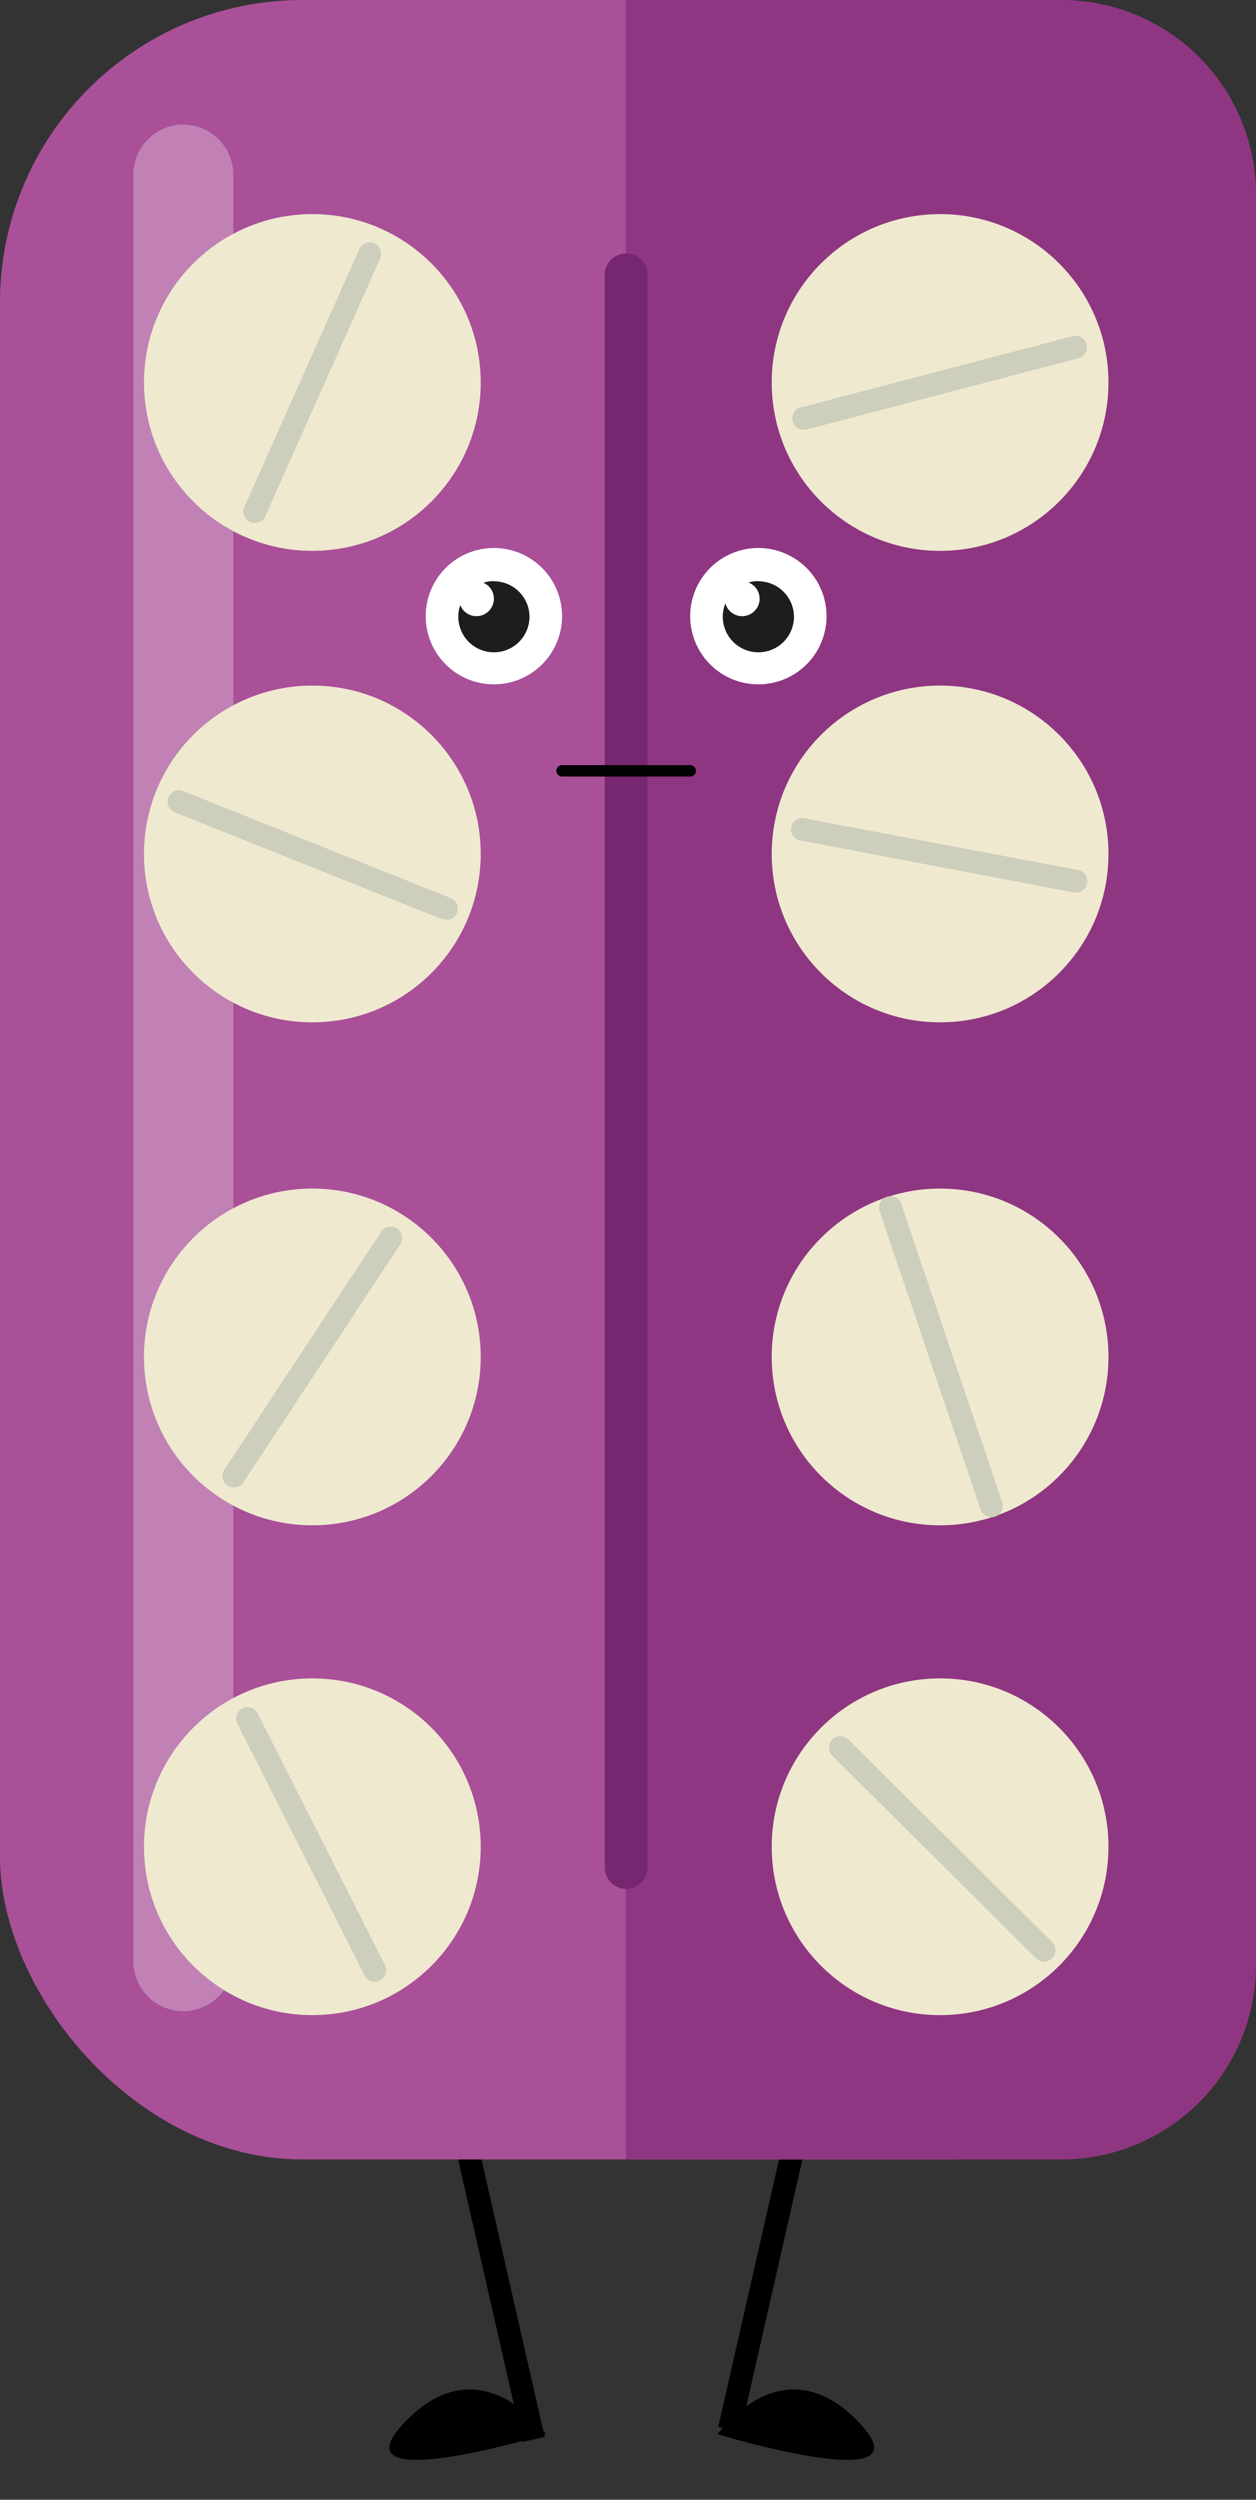 <svg xmlns="http://www.w3.org/2000/svg" viewBox="0 -4.76837158203125e-7 70.57 140.45"><rect x="0" y="-4.76837158203125e-7" width="70.57" height="140.45" fill="#333333" stroke="none"/><title>Depositphotos_125735530_09</title><g data-name="Layer 2"><g data-name="ëÎÓÈ 1"><path d="M30.67 136.77s-3.6-5.14-7.88-.73 7.88.73 7.88.73z"/><path d="M40.32 136.77s3.6-5.14 7.88-.73-7.88.73-7.88.73z"/><path d="M25.615 120.773l1.248-.284 3.739 16.43-1.248.284z"/><path d="M40.354 136.36l3.736-16.432 1.249.284-3.736 16.43z"/><rect width="70.35" height="121.33" rx="17" ry="17" fill="#a95099"/><path d="M10.3 113a2.82 2.82 0 0 1-2.81-2.81V9.77A2.82 2.82 0 0 1 10.3 7a2.82 2.82 0 0 1 2.81 2.81v100.42A2.82 2.82 0 0 1 10.3 113z" fill="#fff" opacity=".28"/><path d="M59.67 0h-24.5v121.33h24.5a10.93 10.93 0 0 0 10.9-10.9V10.9A10.93 10.93 0 0 0 59.67 0z" fill="#8f3682"/><path d="M35.18 106.13a1.21 1.21 0 0 1-1.2-1.2V15.44a1.21 1.21 0 0 1 1.2-1.2 1.21 1.21 0 0 1 1.2 1.2v89.48a1.21 1.21 0 0 1-1.2 1.21z" fill="#772670"/><circle cx="17.55" cy="21.49" r="9.46" fill="#efe9d0"/><circle cx="52.82" cy="21.49" r="9.46" fill="#efe9d0"/><circle cx="17.55" cy="47.98" r="9.46" fill="#efe9d0"/><circle cx="52.82" cy="47.98" r="9.46" fill="#efe9d0"/><circle cx="17.55" cy="76.24" r="9.46" fill="#efe9d0"/><circle cx="52.82" cy="76.24" r="9.46" fill="#efe9d0"/><circle cx="17.55" cy="103.76" r="9.46" fill="#efe9d0"/><circle cx="52.82" cy="103.76" r="9.46" fill="#efe9d0"/><path d="M14.32 29.38a.64.64 0 0 1-.59-.9L20.19 14a.64.64 0 0 1 1.17.52L14.91 29a.64.64 0 0 1-.59.38z" fill="#cdcebc"/><path d="M45.19 24.15a.64.64 0 0 1-.19-1.26l15.26-4a.64.64 0 1 1 .33 1.24l-15.26 4z" fill="#cdcebc"/><path d="M25.06 51.64a.64.64 0 0 1-.24 0l-15-6a.64.64 0 1 1 .48-1.19l15 6a.64.64 0 0 1-.24 1.24z" fill="#cdcebc"/><path d="M60.45 50.14h-.12l-15.26-2.9a.64.64 0 1 1 .24-1.24l15.26 2.88a.64.64 0 0 1-.12 1.27z" fill="#cdcebc"/><path d="M13.14 83.57a.64.64 0 0 1-.53-1l8.81-13.37a.64.64 0 1 1 1.07.71l-8.81 13.37a.64.64 0 0 1-.54.29z" fill="#cdcebc"/><path d="M55.7 85.24a.64.64 0 0 1-.61-.44l-5.65-16.71a.64.64 0 1 1 1.21-.41l5.66 16.72a.64.64 0 0 1-.61.85z" fill="#cdcebc"/><path d="M21.06 111.35a.64.64 0 0 1-.57-.35l-7.14-14.13a.64.64 0 1 1 1.14-.58l7.14 14.12a.64.64 0 0 1-.57.93z" fill="#cdcebc"/><path d="M58.66 110.21a.64.64 0 0 1-.45-.19L46.76 98.64a.64.64 0 0 1 .9-.91l11.45 11.38a.64.64 0 0 1-.45 1.1z" fill="#cdcebc"/><circle cx="27.75" cy="34.62" r="2.9" fill="#1d1d1b"/><path d="M27.75 38.45a3.83 3.83 0 1 1 3.83-3.83 3.83 3.83 0 0 1-3.83 3.83zm0-5.8a2 2 0 1 0 2 2 2 2 0 0 0-2-1.99z" fill="#fff"/><circle cx="26.77" cy="33.64" r=".98" fill="#fff"/><circle cx="42.61" cy="34.62" r="2.9" fill="#1d1d1b"/><path d="M42.61 38.45a3.83 3.83 0 1 1 3.83-3.83 3.83 3.83 0 0 1-3.83 3.83zm0-5.8a2 2 0 1 0 2 2 2 2 0 0 0-2-1.99z" fill="#fff"/><circle cx="41.7" cy="33.64" r=".98" fill="#fff"/><path d="M38.78 43.63h-7.2a.32.32 0 0 1 0-.64h7.2a.32.32 0 0 1 0 .64z" fill="#020202"/></g></g></svg>